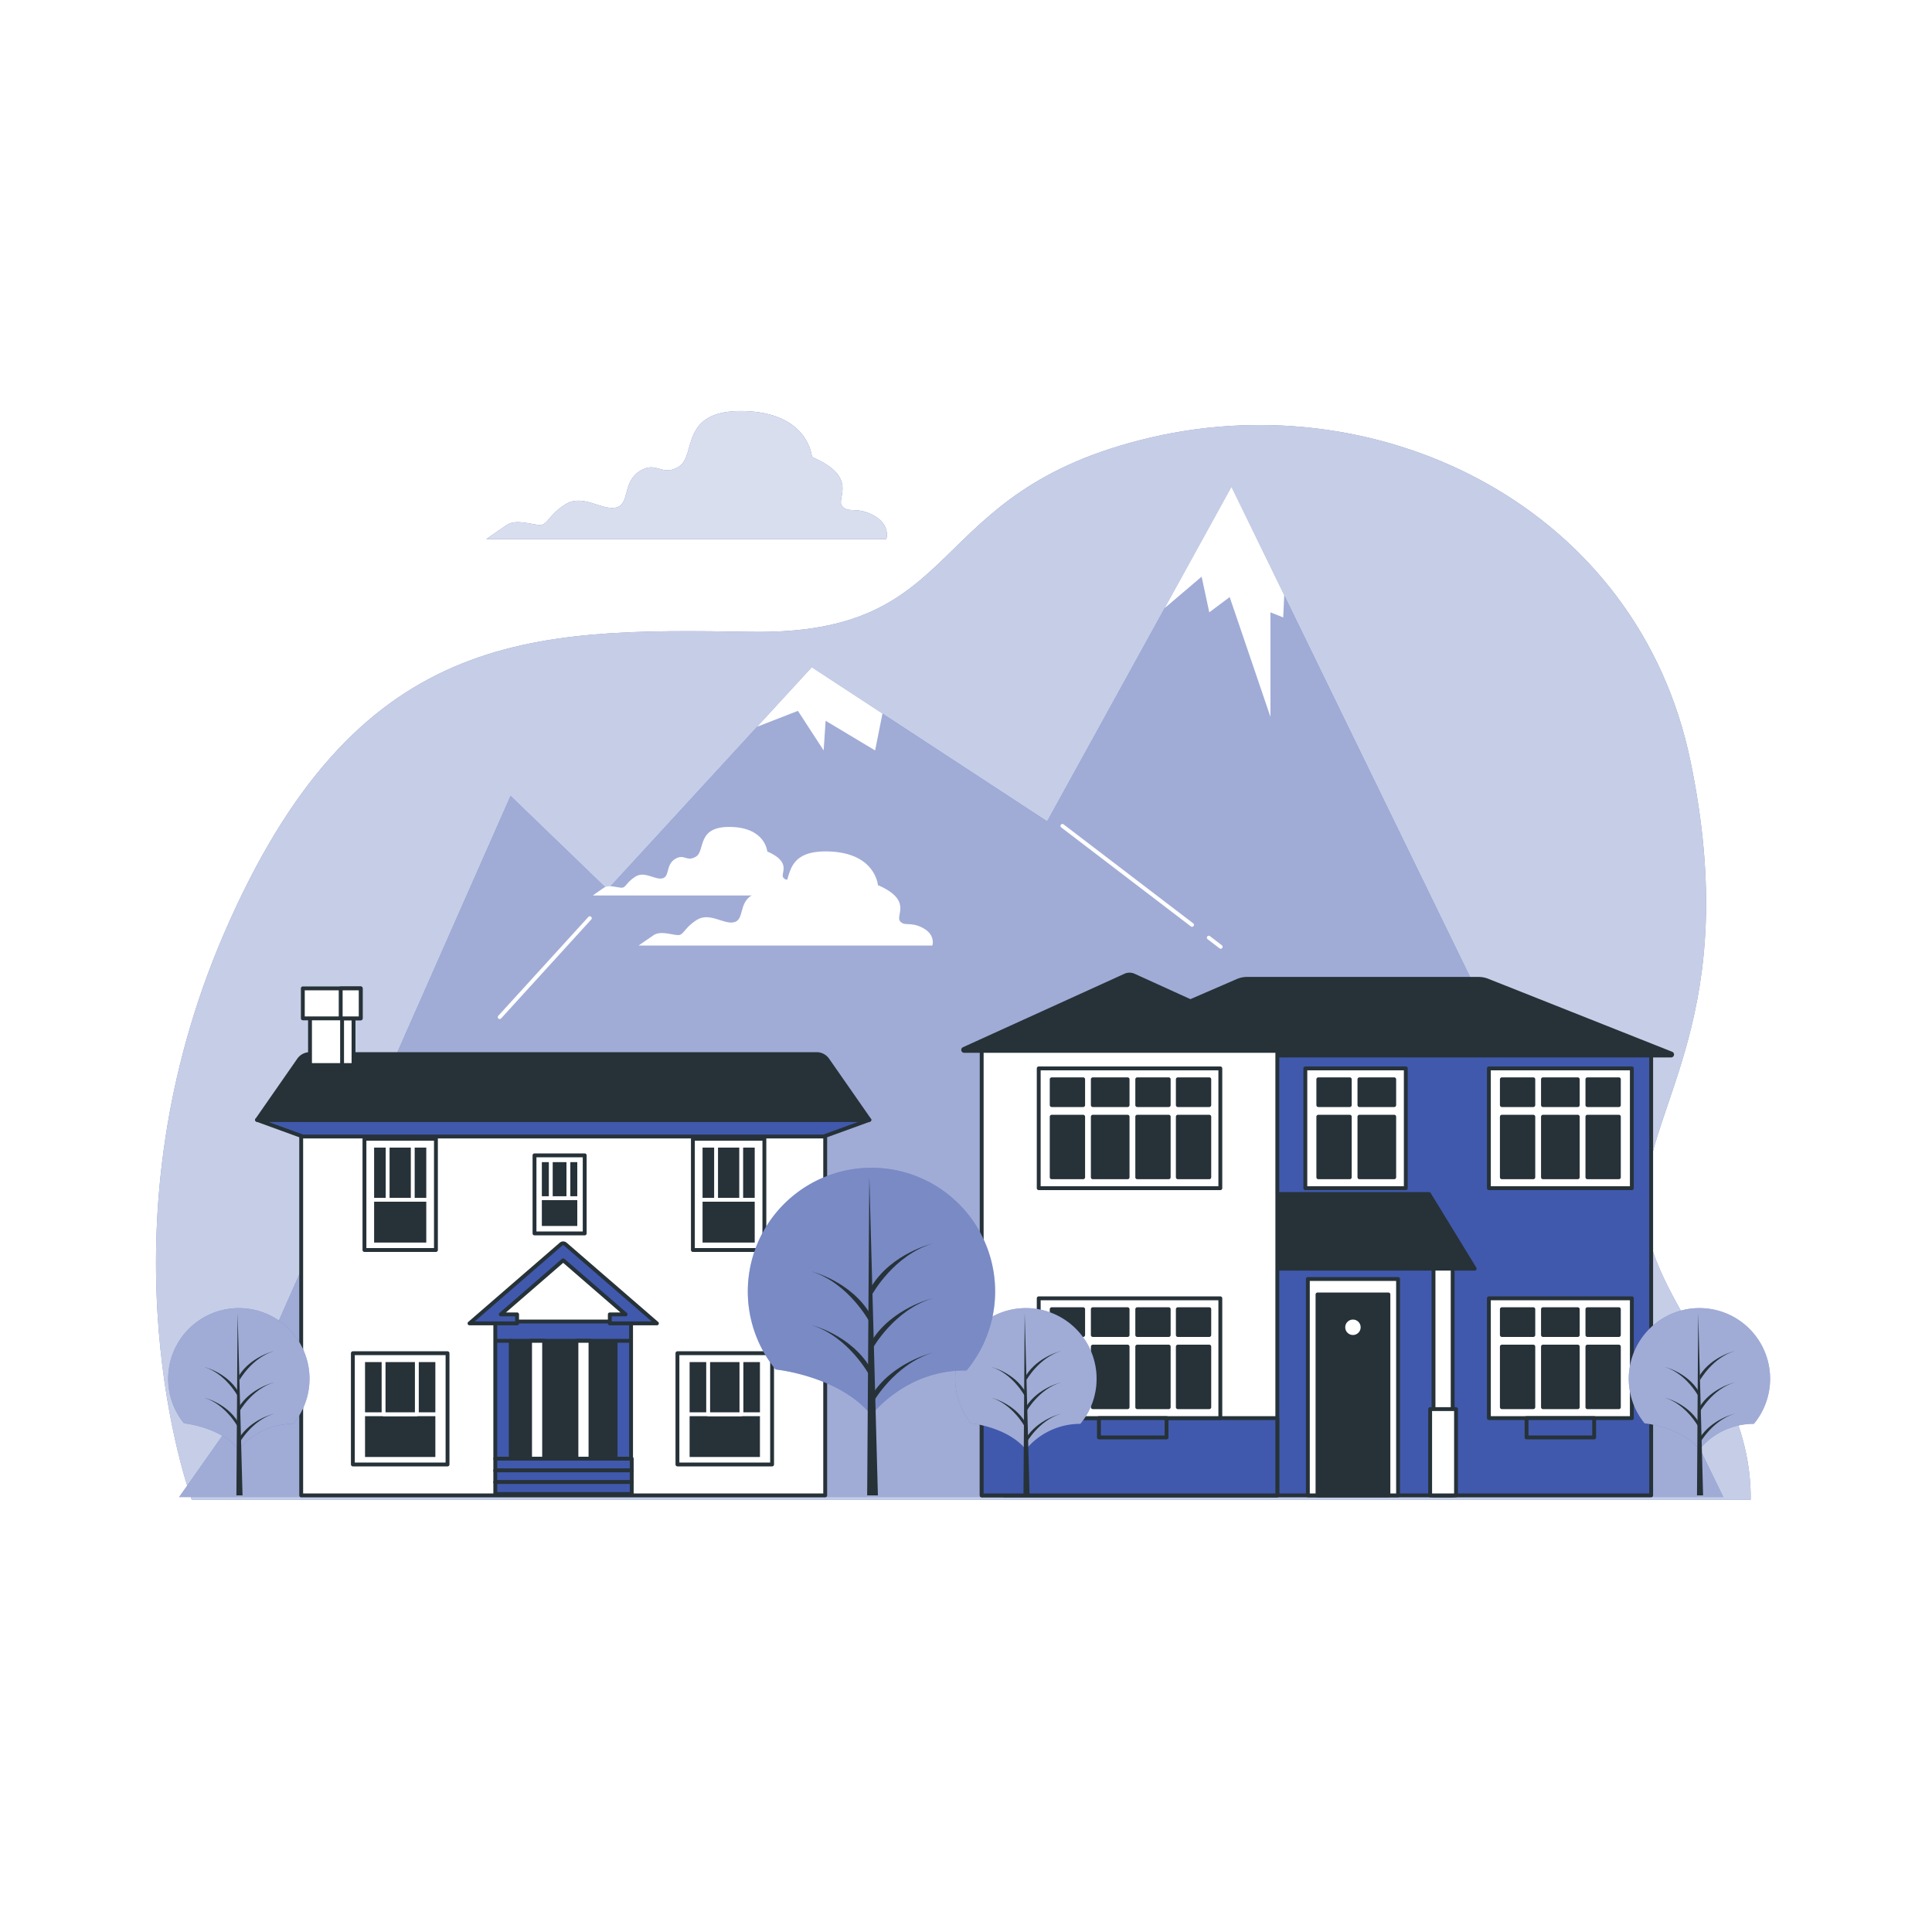 <svg class="animated" id="freepik_stories-houses" xmlns="http://www.w3.org/2000/svg" viewBox="0 0 500 500" version="1.1" xmlns:xlink="http://www.w3.org/1999/xlink" xmlns:svgjs="http://svgjs.com/svgjs"><style>svg#freepik_stories-houses:not(.animated) .animable {opacity: 0;}svg#freepik_stories-houses.animated #freepik--background-simple--inject-2 {animation: 1s 1 forwards cubic-bezier(.36,-0.01,.5,1.38) slideDown;animation-delay: 0s;}svg#freepik_stories-houses.animated #freepik--Trees--inject-2 {animation: 1s 1 forwards cubic-bezier(.36,-0.01,.5,1.38) slideDown;animation-delay: 0s;}svg#freepik_stories-houses.animated #freepik--Clouds--inject-2 {animation: 1s 1 forwards cubic-bezier(.36,-0.01,.5,1.38) slideDown;animation-delay: 0s;}            @keyframes slideDown {                0% {                    opacity: 0;                    transform: translateY(-30px);                }                100% {                    opacity: 1;                    transform: translateY(0);                }            }        .animator-hidden { display: none; }</style><g id="freepik--background-simple--inject-2" class="animable" style="transform-origin: 246.724px 249.068px;"><path d="M453.07,388.14c.38-32.27-28.22-52.84-27.45-77.36.79-25.16,25.36-48.46,11.89-113.7S358.25,99.21,298,113.19s-46.76,51.27-103.82,50.33S92,162.59,57.89,241.81c-31.77,73.85-11.2,138-8.26,146.33Z" style="fill: rgb(64, 89, 173); transform-origin: 246.724px 249.068px;" id="elxcngl2f9swe" class="animable"></path><g id="ely2cdbx1t9u"><path d="M453.07,388.14c.38-32.27-28.22-52.84-27.45-77.36.79-25.16,25.36-48.46,11.89-113.7S358.25,99.21,298,113.19s-46.76,51.27-103.82,50.33S92,162.59,57.89,241.81c-31.77,73.85-11.2,138-8.26,146.33Z" style="fill: rgb(255, 255, 255); opacity: 0.7; transform-origin: 246.724px 249.068px;" class="animable"></path></g></g><g id="freepik--Mountains--inject-2" class="animable" style="transform-origin: 246.175px 256.72px;"><polygon points="446 387.44 318.7 126 271 212.56 210.09 172.7 157.24 230.2 132.13 205.97 61.45 366.03 46.35 387.44 446 387.44" style="fill: rgb(64, 89, 173); transform-origin: 246.175px 256.72px;" id="elp9tyv28z2m" class="animable"></polygon><g id="el7366okfmu2"><polygon points="446 387.44 318.7 126 271 212.56 210.09 172.7 157.24 230.2 132.13 205.97 61.45 366.03 46.35 387.44 446 387.44" style="fill: rgb(255, 255, 255); opacity: 0.5; transform-origin: 246.175px 256.72px;" class="animable"></polygon></g><line x1="312.83" y1="242.67" x2="315.91" y2="245.03" style="fill: none; stroke: rgb(255, 255, 255); stroke-linecap: round; stroke-linejoin: round; transform-origin: 314.37px 243.85px;" id="eljx4afydq159" class="animable"></line><line x1="274.95" y1="213.74" x2="308.5" y2="239.36" style="fill: none; stroke: rgb(255, 255, 255); stroke-linecap: round; stroke-linejoin: round; transform-origin: 291.725px 226.55px;" id="elfrvj1j8wnns" class="animable"></line><line x1="152.64" y1="237.63" x2="129.32" y2="263.23" style="fill: none; stroke: rgb(255, 255, 255); stroke-linecap: round; stroke-linejoin: round; transform-origin: 140.98px 250.43px;" id="elx7s34b5fbm" class="animable"></line><polygon points="328.79 185.52 328.79 158.47 332.09 159.79 332.36 154.05 318.7 126 301.42 157.37 310.98 149.24 312.96 158.47 318.24 154.52 328.79 185.52" style="fill: rgb(255, 255, 255); transform-origin: 316.89px 155.76px;" id="el91u89ekd1y9" class="animable"></polygon><polygon points="226.48 194.21 228.38 184.67 210.09 172.7 195.97 188.07 206.5 183.97 213.16 194.21 213.67 186.53 226.48 194.21" style="fill: rgb(255, 255, 255); transform-origin: 212.175px 183.455px;" id="ela3eidpctjav" class="animable"></polygon></g><g id="freepik--house-2--inject-2" class="animable" style="transform-origin: 341.006px 319.611px;"><rect x="259.95" y="271.67" width="167.37" height="115.33" style="fill: rgb(64, 89, 173); stroke: rgb(38, 50, 56); stroke-linecap: round; stroke-linejoin: round; transform-origin: 343.635px 329.335px;" id="el2kgnz0pg019" class="animable"></rect><rect x="338.47" y="331" width="23.35" height="56" style="fill: rgb(255, 255, 255); stroke: rgb(38, 50, 56); stroke-linecap: round; stroke-linejoin: round; transform-origin: 350.145px 359px;" id="el1xync2bons3" class="animable"></rect><rect x="340.97" y="335" width="18.35" height="52" style="fill: rgb(38, 50, 56); stroke: rgb(38, 50, 56); stroke-linecap: round; stroke-linejoin: round; transform-origin: 350.145px 361px;" id="el8wpe7jxgynx" class="animable"></rect><rect x="370.99" y="323.43" width="4.96" height="63.57" style="fill: rgb(255, 255, 255); stroke: rgb(38, 50, 56); stroke-linecap: round; stroke-linejoin: round; transform-origin: 373.47px 355.215px;" id="elkiljyi41bos" class="animable"></rect><rect x="370.12" y="364.68" width="6.7" height="22.32" style="fill: rgb(255, 255, 255); stroke: rgb(38, 50, 56); stroke-linecap: round; stroke-linejoin: round; transform-origin: 373.47px 375.84px;" id="elxzpl7gcwpfo" class="animable"></rect><path d="M432.44,273.16H276.92a.26.26,0,0,1-.1-.5l43.43-18.81a6.24,6.24,0,0,1,2.49-.52h59.94a6.18,6.18,0,0,1,2.32.45l47.54,18.87A.26.26,0,0,1,432.44,273.16Z" style="fill: rgb(38, 50, 56); stroke: rgb(38, 50, 56); stroke-linecap: round; stroke-linejoin: round; transform-origin: 354.701px 263.247px;" id="el0m23pz5qro1g" class="animable"></path><polygon points="381.65 328.33 292.32 328.33 299 309 369.82 309 381.65 328.33" style="fill: rgb(38, 50, 56); stroke: rgb(38, 50, 56); stroke-linecap: round; stroke-linejoin: round; transform-origin: 336.985px 318.665px;" id="elqy4e42b0n8" class="animable"></polygon><rect x="254.06" y="271.67" width="76.51" height="115.33" style="fill: rgb(255, 255, 255); stroke: rgb(38, 50, 56); stroke-linecap: round; stroke-linejoin: round; transform-origin: 292.315px 329.335px;" id="eln222jci37br" class="animable"></rect><rect x="254.06" y="367" width="76.51" height="20" style="fill: rgb(64, 89, 173); stroke: rgb(38, 50, 56); stroke-linecap: round; stroke-linejoin: round; transform-origin: 292.315px 377px;" id="el4uvg2efc5eq" class="animable"></rect><path d="M291.2,252.47l-41.77,19a.26.26,0,0,0,.11.5H335.1a.26.26,0,0,0,.11-.5l-41.77-19A2.66,2.66,0,0,0,291.2,252.47Z" style="fill: rgb(38, 50, 56); stroke: rgb(38, 50, 56); stroke-linecap: round; stroke-linejoin: round; transform-origin: 292.32px 262.096px;" id="elwg54sdkeqp" class="animable"></path><circle cx="350.14" cy="343.5" r="2" style="fill: rgb(255, 255, 255); transform-origin: 350.14px 343.5px;" id="elioyqjj7u3i" class="animable"></circle><rect x="385.32" y="336" width="37" height="31" style="fill: rgb(255, 255, 255); stroke: rgb(38, 50, 56); stroke-linecap: round; stroke-linejoin: round; transform-origin: 403.82px 351.5px;" id="elysrfwxh182a" class="animable"></rect><rect x="399.32" y="338.82" width="9" height="6.68" style="fill: rgb(38, 50, 56); stroke: rgb(38, 50, 56); stroke-linecap: round; stroke-linejoin: round; transform-origin: 403.82px 342.16px;" id="elx4rj7t6vnl" class="animable"></rect><rect x="399.32" y="348.5" width="9" height="15.68" style="fill: rgb(38, 50, 56); stroke: rgb(38, 50, 56); stroke-linecap: round; stroke-linejoin: round; transform-origin: 403.82px 356.34px;" id="elkoke9lhjjdb" class="animable"></rect><rect x="388.68" y="338.82" width="8.14" height="6.68" style="fill: rgb(38, 50, 56); stroke: rgb(38, 50, 56); stroke-linecap: round; stroke-linejoin: round; transform-origin: 392.75px 342.16px;" id="el2awdnpan5us" class="animable"></rect><rect x="410.82" y="338.82" width="8.14" height="6.68" style="fill: rgb(38, 50, 56); stroke: rgb(38, 50, 56); stroke-linecap: round; stroke-linejoin: round; transform-origin: 414.89px 342.16px;" id="elxb3ng4f7eo" class="animable"></rect><rect x="410.82" y="348.5" width="8.14" height="15.68" style="fill: rgb(38, 50, 56); stroke: rgb(38, 50, 56); stroke-linecap: round; stroke-linejoin: round; transform-origin: 414.89px 356.34px;" id="el1upuify0p7e" class="animable"></rect><rect x="388.68" y="348.5" width="8.14" height="15.68" style="fill: rgb(38, 50, 56); stroke: rgb(38, 50, 56); stroke-linecap: round; stroke-linejoin: round; transform-origin: 392.75px 356.34px;" id="elyaw439tt2o" class="animable"></rect><rect x="268.82" y="336" width="47" height="31" style="fill: rgb(255, 255, 255); stroke: rgb(38, 50, 56); stroke-linecap: round; stroke-linejoin: round; transform-origin: 292.32px 351.5px;" id="elm6m2fkomp4c" class="animable"></rect><rect x="282.82" y="338.82" width="9" height="6.68" style="fill: rgb(38, 50, 56); stroke: rgb(38, 50, 56); stroke-linecap: round; stroke-linejoin: round; transform-origin: 287.32px 342.16px;" id="elrcbsyd6jf38" class="animable"></rect><rect x="282.82" y="348.5" width="9" height="15.68" style="fill: rgb(38, 50, 56); stroke: rgb(38, 50, 56); stroke-linecap: round; stroke-linejoin: round; transform-origin: 287.32px 356.34px;" id="elemp2xil3saa" class="animable"></rect><rect x="272.18" y="338.82" width="8.14" height="6.68" style="fill: rgb(38, 50, 56); stroke: rgb(38, 50, 56); stroke-linecap: round; stroke-linejoin: round; transform-origin: 276.25px 342.16px;" id="el3etuok2gu4n" class="animable"></rect><rect x="294.32" y="338.82" width="8.14" height="6.68" style="fill: rgb(38, 50, 56); stroke: rgb(38, 50, 56); stroke-linecap: round; stroke-linejoin: round; transform-origin: 298.39px 342.16px;" id="el5sdkuzhljtm" class="animable"></rect><rect x="294.32" y="348.5" width="8.14" height="15.68" style="fill: rgb(38, 50, 56); stroke: rgb(38, 50, 56); stroke-linecap: round; stroke-linejoin: round; transform-origin: 298.39px 356.34px;" id="elwkdd98chkdf" class="animable"></rect><rect x="304.82" y="338.82" width="8.14" height="6.68" style="fill: rgb(38, 50, 56); stroke: rgb(38, 50, 56); stroke-linecap: round; stroke-linejoin: round; transform-origin: 308.89px 342.16px;" id="elhp92mxf4wq" class="animable"></rect><rect x="304.82" y="348.5" width="8.14" height="15.68" style="fill: rgb(38, 50, 56); stroke: rgb(38, 50, 56); stroke-linecap: round; stroke-linejoin: round; transform-origin: 308.89px 356.34px;" id="elh6iq1nucj4r" class="animable"></rect><rect x="272.18" y="348.5" width="8.14" height="15.68" style="fill: rgb(38, 50, 56); stroke: rgb(38, 50, 56); stroke-linecap: round; stroke-linejoin: round; transform-origin: 276.25px 356.34px;" id="ele6e6j90ib1o" class="animable"></rect><rect x="268.82" y="276.5" width="47" height="31" style="fill: rgb(255, 255, 255); stroke: rgb(38, 50, 56); stroke-linecap: round; stroke-linejoin: round; transform-origin: 292.32px 292px;" id="elzzqxlvkrqec" class="animable"></rect><rect x="282.82" y="279.32" width="9" height="6.68" style="fill: rgb(38, 50, 56); stroke: rgb(38, 50, 56); stroke-linecap: round; stroke-linejoin: round; transform-origin: 287.32px 282.66px;" id="elp7ubumjbud" class="animable"></rect><rect x="282.82" y="289" width="9" height="15.68" style="fill: rgb(38, 50, 56); stroke: rgb(38, 50, 56); stroke-linecap: round; stroke-linejoin: round; transform-origin: 287.32px 296.84px;" id="eljfqhdmns6n" class="animable"></rect><rect x="272.18" y="279.32" width="8.14" height="6.68" style="fill: rgb(38, 50, 56); stroke: rgb(38, 50, 56); stroke-linecap: round; stroke-linejoin: round; transform-origin: 276.25px 282.66px;" id="el3vmq4ox3dcr" class="animable"></rect><rect x="294.32" y="279.32" width="8.14" height="6.68" style="fill: rgb(38, 50, 56); stroke: rgb(38, 50, 56); stroke-linecap: round; stroke-linejoin: round; transform-origin: 298.39px 282.66px;" id="eldoxjiqmi3jk" class="animable"></rect><rect x="294.32" y="289" width="8.14" height="15.68" style="fill: rgb(38, 50, 56); stroke: rgb(38, 50, 56); stroke-linecap: round; stroke-linejoin: round; transform-origin: 298.39px 296.84px;" id="elm2jx015q8q" class="animable"></rect><rect x="304.82" y="279.32" width="8.14" height="6.68" style="fill: rgb(38, 50, 56); stroke: rgb(38, 50, 56); stroke-linecap: round; stroke-linejoin: round; transform-origin: 308.89px 282.66px;" id="elsxogourruoq" class="animable"></rect><rect x="304.82" y="289" width="8.14" height="15.68" style="fill: rgb(38, 50, 56); stroke: rgb(38, 50, 56); stroke-linecap: round; stroke-linejoin: round; transform-origin: 308.89px 296.84px;" id="el6osq2vrca7e" class="animable"></rect><rect x="272.18" y="289" width="8.14" height="15.68" style="fill: rgb(38, 50, 56); stroke: rgb(38, 50, 56); stroke-linecap: round; stroke-linejoin: round; transform-origin: 276.25px 296.84px;" id="el65q7v3tbi9b" class="animable"></rect><rect x="385.32" y="276.5" width="37" height="31" style="fill: rgb(255, 255, 255); stroke: rgb(38, 50, 56); stroke-linecap: round; stroke-linejoin: round; transform-origin: 403.82px 292px;" id="elawpwwnzpzat" class="animable"></rect><rect x="399.32" y="279.32" width="9" height="6.68" style="fill: rgb(38, 50, 56); stroke: rgb(38, 50, 56); stroke-linecap: round; stroke-linejoin: round; transform-origin: 403.82px 282.66px;" id="el9pt0qyuymxj" class="animable"></rect><rect x="399.32" y="289" width="9" height="15.68" style="fill: rgb(38, 50, 56); stroke: rgb(38, 50, 56); stroke-linecap: round; stroke-linejoin: round; transform-origin: 403.82px 296.84px;" id="els5zoxi6j7bg" class="animable"></rect><rect x="388.68" y="279.32" width="8.14" height="6.68" style="fill: rgb(38, 50, 56); stroke: rgb(38, 50, 56); stroke-linecap: round; stroke-linejoin: round; transform-origin: 392.75px 282.66px;" id="elpxsvemqz9ad" class="animable"></rect><rect x="410.82" y="279.32" width="8.14" height="6.68" style="fill: rgb(38, 50, 56); stroke: rgb(38, 50, 56); stroke-linecap: round; stroke-linejoin: round; transform-origin: 414.89px 282.66px;" id="elaa7il7rk43" class="animable"></rect><rect x="410.82" y="289" width="8.14" height="15.68" style="fill: rgb(38, 50, 56); stroke: rgb(38, 50, 56); stroke-linecap: round; stroke-linejoin: round; transform-origin: 414.89px 296.84px;" id="el0t84wtdr4iu" class="animable"></rect><rect x="388.68" y="289" width="8.14" height="15.68" style="fill: rgb(38, 50, 56); stroke: rgb(38, 50, 56); stroke-linecap: round; stroke-linejoin: round; transform-origin: 392.75px 296.84px;" id="eljxnn64jo93m" class="animable"></rect><rect x="337.82" y="276.5" width="26" height="31" style="fill: rgb(255, 255, 255); stroke: rgb(38, 50, 56); stroke-linecap: round; stroke-linejoin: round; transform-origin: 350.82px 292px;" id="el3xkz2jw9v56" class="animable"></rect><rect x="351.82" y="279.32" width="9" height="6.68" style="fill: rgb(38, 50, 56); stroke: rgb(38, 50, 56); stroke-linecap: round; stroke-linejoin: round; transform-origin: 356.32px 282.66px;" id="elf5yp1ro7yyf" class="animable"></rect><rect x="351.82" y="289" width="9" height="15.68" style="fill: rgb(38, 50, 56); stroke: rgb(38, 50, 56); stroke-linecap: round; stroke-linejoin: round; transform-origin: 356.32px 296.84px;" id="elfxkn7js0p7" class="animable"></rect><rect x="341.18" y="279.32" width="8.14" height="6.68" style="fill: rgb(38, 50, 56); stroke: rgb(38, 50, 56); stroke-linecap: round; stroke-linejoin: round; transform-origin: 345.25px 282.66px;" id="elev4eajy3de" class="animable"></rect><rect x="341.18" y="289" width="8.14" height="15.68" style="fill: rgb(38, 50, 56); stroke: rgb(38, 50, 56); stroke-linecap: round; stroke-linejoin: round; transform-origin: 345.25px 296.84px;" id="el97m2ebs7k1b" class="animable"></rect><rect x="395.07" y="367" width="17.5" height="5" style="fill: rgb(64, 89, 173); stroke: rgb(38, 50, 56); stroke-linecap: round; stroke-linejoin: round; transform-origin: 403.82px 369.5px;" id="ele3h896u5co5" class="animable"></rect><rect x="284.4" y="367" width="17.5" height="5" style="fill: rgb(64, 89, 173); stroke: rgb(38, 50, 56); stroke-linecap: round; stroke-linejoin: round; transform-origin: 293.15px 369.5px;" id="elow1gonbru5" class="animable"></rect></g><g id="freepik--house-1--inject-2" class="animable" style="transform-origin: 145.76px 321.395px;"><rect x="77.95" y="287" width="135.61" height="100" style="fill: rgb(255, 255, 255); stroke: rgb(38, 50, 56); stroke-linecap: round; stroke-linejoin: round; transform-origin: 145.755px 337px;" id="el5had654g41u" class="animable"></rect><polygon points="224.98 289.82 66.53 289.82 78.37 294.13 213.13 294.13 224.98 289.82" style="fill: rgb(64, 89, 173); stroke: rgb(38, 50, 56); stroke-linecap: round; stroke-linejoin: round; transform-origin: 145.755px 291.975px;" id="elvrvnj8qx39" class="animable"></polygon><path d="M225,289.83H66.52l10.83-15.56a3.43,3.43,0,0,1,2.81-1.47H211.34a3.44,3.44,0,0,1,2.82,1.47Z" style="fill: rgb(38, 50, 56); stroke: rgb(38, 50, 56); stroke-linecap: round; stroke-linejoin: round; transform-origin: 145.76px 281.315px;" id="elxnndqf95txk" class="animable"></path><rect x="80.23" y="260.54" width="11.26" height="15.09" style="fill: rgb(255, 255, 255); stroke: rgb(38, 50, 56); stroke-linecap: round; stroke-linejoin: round; transform-origin: 85.86px 268.085px;" id="elwgnmn177zp" class="animable"></rect><rect x="88.53" y="260.54" width="2.96" height="15.09" style="fill: rgb(255, 255, 255); stroke: rgb(38, 50, 56); stroke-linecap: round; stroke-linejoin: round; transform-origin: 90.01px 268.085px;" id="elx5g1vc3w06" class="animable"></rect><rect x="78.37" y="255.79" width="14.98" height="7.76" style="fill: rgb(255, 255, 255); stroke: rgb(38, 50, 56); stroke-linecap: round; stroke-linejoin: round; transform-origin: 85.86px 259.67px;" id="eleo7fz25p4yf" class="animable"></rect><rect x="88.17" y="255.79" width="5.18" height="7.76" style="fill: rgb(255, 255, 255); stroke: rgb(38, 50, 56); stroke-linecap: round; stroke-linejoin: round; transform-origin: 90.76px 259.67px;" id="elf1vtgvragtg" class="animable"></rect><rect x="94.32" y="294.71" width="18.5" height="28.79" style="fill: rgb(255, 255, 255); stroke: rgb(38, 50, 56); stroke-linecap: round; stroke-linejoin: round; transform-origin: 103.57px 309.105px;" id="elx93t8aqoxx" class="animable"></rect><rect x="96.32" y="296.5" width="14.5" height="25.57" style="fill: rgb(38, 50, 56); stroke: rgb(255, 255, 255); stroke-linecap: round; stroke-linejoin: round; transform-origin: 103.57px 309.285px;" id="el0zeyo3b3sw" class="animable"></rect><rect x="96.32" y="296.5" width="14.5" height="14" style="fill: rgb(38, 50, 56); stroke: rgb(255, 255, 255); stroke-linecap: round; stroke-linejoin: round; transform-origin: 103.57px 303.5px;" id="eljqpec74ci2f" class="animable"></rect><rect x="100.32" y="296.5" width="6.5" height="14" style="fill: rgb(38, 50, 56); stroke: rgb(255, 255, 255); stroke-linecap: round; stroke-linejoin: round; transform-origin: 103.57px 303.5px;" id="ele6e6udlijie" class="animable"></rect><rect x="91.32" y="350.21" width="24.5" height="28.79" style="fill: rgb(255, 255, 255); stroke: rgb(38, 50, 56); stroke-linecap: round; stroke-linejoin: round; transform-origin: 103.57px 364.605px;" id="ell5oj9qnzytf" class="animable"></rect><rect x="93.97" y="352" width="19.2" height="25.57" style="fill: rgb(38, 50, 56); stroke: rgb(255, 255, 255); stroke-linecap: round; stroke-linejoin: round; transform-origin: 103.57px 364.785px;" id="elcvo63dk2yoq" class="animable"></rect><rect x="93.97" y="352" width="19.2" height="14" style="fill: rgb(38, 50, 56); stroke: rgb(255, 255, 255); stroke-linecap: round; stroke-linejoin: round; transform-origin: 103.57px 359px;" id="el1k3mk53d4q6" class="animable"></rect><rect x="99.27" y="352" width="8.61" height="14" style="fill: rgb(38, 50, 56); stroke: rgb(255, 255, 255); stroke-linecap: round; stroke-linejoin: round; transform-origin: 103.575px 359px;" id="el6fgou1unbh7" class="animable"></rect><rect x="175.32" y="350.21" width="24.5" height="28.79" style="fill: rgb(255, 255, 255); stroke: rgb(38, 50, 56); stroke-linecap: round; stroke-linejoin: round; transform-origin: 187.57px 364.605px;" id="el7mltt9f7qqs" class="animable"></rect><rect x="177.97" y="352" width="19.2" height="25.57" style="fill: rgb(38, 50, 56); stroke: rgb(255, 255, 255); stroke-linecap: round; stroke-linejoin: round; transform-origin: 187.57px 364.785px;" id="elbdqu71gv9ch" class="animable"></rect><rect x="177.97" y="352" width="19.2" height="14" style="fill: rgb(38, 50, 56); stroke: rgb(255, 255, 255); stroke-linecap: round; stroke-linejoin: round; transform-origin: 187.57px 359px;" id="elon3kutlg96m" class="animable"></rect><rect x="183.27" y="352" width="8.61" height="14" style="fill: rgb(38, 50, 56); stroke: rgb(255, 255, 255); stroke-linecap: round; stroke-linejoin: round; transform-origin: 187.575px 359px;" id="elw2y88v4cb5q" class="animable"></rect><rect x="179.32" y="294.71" width="18.5" height="28.79" style="fill: rgb(255, 255, 255); stroke: rgb(38, 50, 56); stroke-linecap: round; stroke-linejoin: round; transform-origin: 188.57px 309.105px;" id="el5xmtr15o446" class="animable"></rect><rect x="181.32" y="296.5" width="14.5" height="25.57" style="fill: rgb(38, 50, 56); stroke: rgb(255, 255, 255); stroke-linecap: round; stroke-linejoin: round; transform-origin: 188.57px 309.285px;" id="eloh82l2rhxv" class="animable"></rect><rect x="181.32" y="296.5" width="14.5" height="14" style="fill: rgb(38, 50, 56); stroke: rgb(255, 255, 255); stroke-linecap: round; stroke-linejoin: round; transform-origin: 188.57px 303.5px;" id="ely4vedbllqs" class="animable"></rect><rect x="185.32" y="296.5" width="6.5" height="14" style="fill: rgb(38, 50, 56); stroke: rgb(255, 255, 255); stroke-linecap: round; stroke-linejoin: round; transform-origin: 188.57px 303.5px;" id="elqlfmhgbmdvq" class="animable"></rect><rect x="138.33" y="299" width="12.99" height="20.21" style="fill: rgb(255, 255, 255); stroke: rgb(38, 50, 56); stroke-linecap: round; stroke-linejoin: round; transform-origin: 144.825px 309.105px;" id="elbqw1defogcm" class="animable"></rect><rect x="139.73" y="300.26" width="10.17" height="17.52" style="fill: rgb(38, 50, 56); stroke: rgb(255, 255, 255); stroke-linecap: round; stroke-linejoin: round; transform-origin: 144.815px 309.02px;" id="el1684wikzqkt" class="animable"></rect><rect x="139.73" y="300.26" width="10.17" height="9.82" style="fill: rgb(38, 50, 56); stroke: rgb(255, 255, 255); stroke-linecap: round; stroke-linejoin: round; transform-origin: 144.815px 305.17px;" id="elxqvqyupi1t" class="animable"></rect><rect x="142.54" y="300.26" width="4.56" height="9.82" style="fill: rgb(38, 50, 56); stroke: rgb(255, 255, 255); stroke-linecap: round; stroke-linejoin: round; transform-origin: 144.82px 305.17px;" id="el67i3nqmxff2" class="animable"></rect><rect x="128.18" y="342" width="35.14" height="35.5" style="fill: rgb(64, 89, 173); stroke: rgb(38, 50, 56); stroke-linecap: round; stroke-linejoin: round; transform-origin: 145.75px 359.75px;" id="elswjq7jukvz" class="animable"></rect><rect x="132.18" y="347" width="27.14" height="30.5" style="fill: rgb(38, 50, 56); stroke: rgb(38, 50, 56); stroke-linecap: round; stroke-linejoin: round; transform-origin: 145.75px 362.25px;" id="el528qxwbbpjt" class="animable"></rect><rect x="137.18" y="347" width="3.64" height="30.5" style="fill: rgb(255, 255, 255); stroke: rgb(38, 50, 56); stroke-linecap: round; stroke-linejoin: round; transform-origin: 139px 362.25px;" id="elbqyjeenvqt5" class="animable"></rect><rect x="149.18" y="347" width="3.64" height="30.5" style="fill: rgb(255, 255, 255); stroke: rgb(38, 50, 56); stroke-linecap: round; stroke-linejoin: round; transform-origin: 151px 362.25px;" id="elht85ido8b1n" class="animable"></rect><path d="M133.82,340.16H129.6l16.15-14,16.16,14h-4.09v2.33H170L146.33,322a.88.88,0,0,0-1.16,0l-23.66,20.49h12.31Z" style="fill: rgb(64, 89, 173); stroke: rgb(38, 50, 56); stroke-linecap: round; stroke-linejoin: round; transform-origin: 145.755px 332.136px;" id="elmgmb4e02adc" class="animable"></path><rect x="128.18" y="377.5" width="35.31" height="3.11" style="fill: rgb(64, 89, 173); stroke: rgb(38, 50, 56); stroke-linecap: round; stroke-linejoin: round; transform-origin: 145.835px 379.055px;" id="elrj71vwsqpx" class="animable"></rect><rect x="128.18" y="380.52" width="35.31" height="3.11" style="fill: rgb(64, 89, 173); stroke: rgb(38, 50, 56); stroke-linecap: round; stroke-linejoin: round; transform-origin: 145.835px 382.075px;" id="elel4qg2hfl0o" class="animable"></rect><rect x="128.18" y="383.54" width="35.31" height="3.11" style="fill: rgb(64, 89, 173); stroke: rgb(38, 50, 56); stroke-linecap: round; stroke-linejoin: round; transform-origin: 145.835px 385.095px;" id="elgsnwtibp2gq" class="animable"></rect><line x1="132.18" y1="347" x2="128.65" y2="347" style="fill: none; stroke: rgb(38, 50, 56); stroke-linecap: round; stroke-linejoin: round; transform-origin: 130.415px 347px;" id="el13apnrussjm" class="animable"></line><line x1="163.18" y1="347" x2="159.65" y2="347" style="fill: none; stroke: rgb(38, 50, 56); stroke-linecap: round; stroke-linejoin: round; transform-origin: 161.415px 347px;" id="elndn50rae6p" class="animable"></line></g><g id="freepik--Trees--inject-2" class="animable animator-active" style="transform-origin: 250.813px 344.61px;"><path d="M251.32,368.35s9.41.93,14.18,6.76a18.21,18.21,0,0,1,14.09-6.62,18.29,18.29,0,1,0-28.28-.13Z" style="fill: rgb(64, 89, 173); transform-origin: 265.503px 356.822px;" id="el5qc4prqbzzb" class="animable"></path><g id="el9nmc7u6jeql"><path d="M251.32,368.35s9.41.93,14.18,6.76a18.21,18.21,0,0,1,14.09-6.62,18.29,18.29,0,1,0-28.28-.13Z" style="fill: rgb(255, 255, 255); opacity: 0.5; transform-origin: 265.503px 356.822px;" class="animable"></path></g><polygon points="265.19 339.81 264.87 387 266.46 387 265.19 339.81" style="fill: rgb(38, 50, 56); transform-origin: 265.665px 363.405px;" id="el9n2enmwn2w" class="animable"></polygon><path d="M265.66,373.34s3.18-5.72,8.9-7.47c0,0-6,1.43-9.05,6.35Z" style="fill: rgb(38, 50, 56); transform-origin: 270.035px 369.605px;" id="elvsfi81rnhz" class="animable"></path><path d="M265.66,357.13s3.18-5.72,8.9-7.47c0,0-6,1.43-9.05,6.36Z" style="fill: rgb(38, 50, 56); transform-origin: 270.035px 353.395px;" id="elkykfev66t5b" class="animable"></path><path d="M265.66,365.23s3.18-5.72,8.9-7.46c0,0-6,1.43-9.05,6.35Z" style="fill: rgb(38, 50, 56); transform-origin: 270.035px 361.5px;" id="el78q6rl1fenp" class="animable"></path><path d="M265.19,361.26s-3.06-5.72-8.58-7.47c0,0,5.82,1.43,8.74,6.36Z" style="fill: rgb(38, 50, 56); transform-origin: 260.98px 357.525px;" id="elgsmsrunthut" class="animable"></path><path d="M265.19,369.2s-3.06-5.71-8.58-7.46c0,0,5.82,1.43,8.74,6.35Z" style="fill: rgb(38, 50, 56); transform-origin: 260.98px 365.47px;" id="el69cfobb3vq5" class="animable"></path><path d="M425.62,368.35s9.41.93,14.19,6.76a18.21,18.21,0,0,1,14.09-6.62,18.29,18.29,0,1,0-28.28-.13Z" style="fill: rgb(64, 89, 173); transform-origin: 439.813px 356.822px;" id="elzgv0k0few4" class="animable"></path><g id="elx56g5ebp3yg"><path d="M425.62,368.35s9.41.93,14.19,6.76a18.21,18.21,0,0,1,14.09-6.62,18.29,18.29,0,1,0-28.28-.13Z" style="fill: rgb(255, 255, 255); opacity: 0.5; transform-origin: 439.813px 356.822px;" class="animable"></path></g><polygon points="439.49 339.81 439.18 387 440.76 387 439.49 339.81" style="fill: rgb(38, 50, 56); transform-origin: 439.97px 363.405px;" id="elppld3bl6f3" class="animable"></polygon><path d="M440,373.34s3.18-5.72,8.9-7.47c0,0-6,1.43-9.06,6.35Z" style="fill: rgb(38, 50, 56); transform-origin: 444.37px 369.605px;" id="elwe5hqt0v08p" class="animable"></path><path d="M440,357.13s3.18-5.72,8.9-7.47c0,0-6,1.43-9.06,6.36Z" style="fill: rgb(38, 50, 56); transform-origin: 444.37px 353.395px;" id="eljvszvwykbvk" class="animable"></path><path d="M440,365.23s3.18-5.72,8.9-7.46c0,0-6,1.43-9.06,6.35Z" style="fill: rgb(38, 50, 56); transform-origin: 444.37px 361.5px;" id="el6x528v5ybcb" class="animable"></path><path d="M439.5,361.26s-3.07-5.72-8.59-7.47c0,0,5.83,1.43,8.74,6.36Z" style="fill: rgb(38, 50, 56); transform-origin: 435.28px 357.525px;" id="el5ph6o25hnmd" class="animable"></path><path d="M439.5,369.2s-3.07-5.71-8.59-7.46c0,0,5.83,1.43,8.74,6.35Z" style="fill: rgb(38, 50, 56); transform-origin: 435.28px 365.47px;" id="elczf5p3ovcyd" class="animable"></path><path d="M47.62,368.35s9.41.93,14.19,6.76a18.21,18.21,0,0,1,14.09-6.62,18.29,18.29,0,1,0-28.28-.13Z" style="fill: rgb(64, 89, 173); transform-origin: 61.813px 356.822px;" id="elzg8t8a9rihs" class="animable"></path><g id="elrb7knvveh6a"><path d="M47.62,368.35s9.41.93,14.19,6.76a18.21,18.21,0,0,1,14.09-6.62,18.29,18.29,0,1,0-28.28-.13Z" style="fill: rgb(255, 255, 255); opacity: 0.5; transform-origin: 61.813px 356.822px;" class="animable"></path></g><polygon points="61.49 339.81 61.18 387 62.77 387 61.49 339.81" style="fill: rgb(38, 50, 56); transform-origin: 61.975px 363.405px;" id="elx724eyuojro" class="animable"></polygon><path d="M62,373.34s3.18-5.72,8.9-7.47c0,0-6,1.43-9.06,6.35Z" style="fill: rgb(38, 50, 56); transform-origin: 66.37px 369.605px;" id="el4f2cjr4lmyi" class="animable"></path><path d="M62,357.13s3.18-5.72,8.9-7.47c0,0-6,1.43-9.06,6.36Z" style="fill: rgb(38, 50, 56); transform-origin: 66.37px 353.395px;" id="elkzgwrrwqfte" class="animable"></path><path d="M62,365.23s3.18-5.72,8.9-7.46c0,0-6,1.43-9.06,6.35Z" style="fill: rgb(38, 50, 56); transform-origin: 66.37px 361.5px;" id="el583nw2g19ri" class="animable"></path><path d="M61.5,361.26s-3.07-5.72-8.59-7.47c0,0,5.83,1.43,8.74,6.36Z" style="fill: rgb(38, 50, 56); transform-origin: 57.28px 357.525px;" id="elhq9hq8y4cb" class="animable"></path><path d="M61.5,369.2s-3.07-5.71-8.59-7.46c0,0,5.83,1.43,8.74,6.35Z" style="fill: rgb(38, 50, 56); transform-origin: 57.28px 365.47px;" id="el2rpklti9agr" class="animable"></path><path d="M200.75,354.42s16.44,1.63,24.77,11.82c0,0,8.8-11.8,24.62-11.56a32,32,0,1,0-49.4-.23Z" style="fill: rgb(64, 89, 173); transform-origin: 225.535px 334.23px;" id="el0g5iapt2g2eo" class="animable"></path><g id="elvni416hu96b"><path d="M200.75,354.42s16.44,1.63,24.77,11.82c0,0,8.8-11.8,24.62-11.56a32,32,0,1,0-49.4-.23Z" style="fill: rgb(255, 255, 255); opacity: 0.3; transform-origin: 225.535px 334.23px;" class="animable"></path></g><polygon points="224.98 304.59 224.42 387 227.2 387 224.98 304.59" style="fill: rgb(38, 50, 56); transform-origin: 225.81px 345.795px;" id="el9lydmedzu9e" class="animable"></polygon><path d="M225.81,363.14s5.55-10,15.54-13.05c0,0-10.55,2.5-15.82,11.1Z" style="fill: rgb(38, 50, 56); transform-origin: 233.44px 356.615px;" id="eld1zdkyc5ds" class="animable"></path><path d="M225.81,334.83s5.55-10,15.54-13c0,0-10.55,2.5-15.82,11.1Z" style="fill: rgb(38, 50, 56); transform-origin: 233.44px 328.33px;" id="elplaytz6x1de" class="animable"></path><path d="M225.81,349s5.55-10,15.54-13c0,0-10.55,2.5-15.82,11.1Z" style="fill: rgb(38, 50, 56); transform-origin: 233.44px 342.5px;" id="elxhc02q3u5rr" class="animable"></path><path d="M225,342.05s-5.36-10-15-13c0,0,10.18,2.49,15.26,11.09Z" style="fill: rgb(38, 50, 56); transform-origin: 217.63px 335.55px;" id="elgsw910nlvb" class="animable"></path><path d="M225,355.92s-5.36-10-15-13c0,0,10.18,2.5,15.26,11.1Z" style="fill: rgb(38, 50, 56); transform-origin: 217.63px 349.42px;" id="elfmjb2fxu7d8" class="animable"></path></g><g id="freepik--Floor--inject-2" class="animable animator-hidden" style="transform-origin: 249.315px 388.33px;"><rect x="45.65" y="386.33" width="407.33" height="4" style="fill: rgb(38, 50, 56); stroke: rgb(38, 50, 56); stroke-linecap: round; stroke-linejoin: round; transform-origin: 249.315px 388.33px;" id="elmltuqp4lpnd" class="animable"></rect></g><g id="freepik--Clouds--inject-2" class="animable" style="transform-origin: 183.625px 175.54px;"><path d="M238.91,240.19c-3.3-1.81-4.8-.3-6-1.81s3.31-5.41-5.71-9.31c0,0-.6-8.42-12.92-8.72s-9,8.42-12.32,10.52-4.21-1.2-7.51.9-1.81,6.31-4.51,6.91-6.31-2.7-9.62-.6S177,242,175.5,242s-4.5-1.2-6.31,0-3.9,2.7-3.9,2.7h76S242.22,242,238.91,240.19Z" style="fill: rgb(255, 255, 255); transform-origin: 203.35px 232.521px;" id="elvlm1ptswgtm" class="animable"></path><path d="M207.1,228.46c-2.4-1.32-3.5-.22-4.37-1.32s2.4-3.94-4.16-6.78c0,0-.44-6.13-9.42-6.35s-6.56,6.13-9,7.66-3.07-.87-5.48.66-1.31,4.6-3.28,5-4.6-2-7-.43-2.4,2.84-3.5,2.84-3.28-.87-4.6,0-2.84,2-2.84,2h55.39S209.51,229.77,207.1,228.46Z" style="fill: rgb(255, 255, 255); transform-origin: 181.188px 222.872px;" id="eldxfedn2pvmf" class="animable"></path><path d="M226.1,133.4c-4.5-2.45-6.55-.41-8.18-2.45s4.5-7.37-7.78-12.69c0,0-.82-11.46-17.6-11.87s-12.27,11.46-16.78,14.33-5.72-1.64-10.23,1.22-2.45,8.6-6.13,9.42-8.6-3.69-13.1-.82-4.5,5.32-6.55,5.32-6.14-1.64-8.59,0-5.32,3.68-5.32,3.68H229.37S230.6,135.86,226.1,133.4Z" style="fill: rgb(64, 89, 173); transform-origin: 177.682px 122.96px;" id="elk0z1of0p4oe" class="animable"></path><g id="eli5ole415b1"><path d="M226.1,133.4c-4.5-2.45-6.55-.41-8.18-2.45s4.5-7.37-7.78-12.69c0,0-.82-11.46-17.6-11.87s-12.27,11.46-16.78,14.33-5.72-1.64-10.23,1.22-2.45,8.6-6.13,9.42-8.6-3.69-13.1-.82-4.5,5.32-6.55,5.32-6.14-1.64-8.59,0-5.32,3.68-5.32,3.68H229.37S230.6,135.86,226.1,133.4Z" style="fill: rgb(255, 255, 255); opacity: 0.8; transform-origin: 177.682px 122.96px;" class="animable"></path></g></g><defs>     <filter id="active" height="200%">         <feMorphology in="SourceAlpha" result="DILATED" operator="dilate" radius="2"></feMorphology>                <feFlood flood-color="#32DFEC" flood-opacity="1" result="PINK"></feFlood>        <feComposite in="PINK" in2="DILATED" operator="in" result="OUTLINE"></feComposite>        <feMerge>            <feMergeNode in="OUTLINE"></feMergeNode>            <feMergeNode in="SourceGraphic"></feMergeNode>        </feMerge>    </filter>    <filter id="hover" height="200%">        <feMorphology in="SourceAlpha" result="DILATED" operator="dilate" radius="2"></feMorphology>                <feFlood flood-color="#ff0000" flood-opacity="0.5" result="PINK"></feFlood>        <feComposite in="PINK" in2="DILATED" operator="in" result="OUTLINE"></feComposite>        <feMerge>            <feMergeNode in="OUTLINE"></feMergeNode>            <feMergeNode in="SourceGraphic"></feMergeNode>        </feMerge>            <feColorMatrix type="matrix" values="0   0   0   0   0                0   1   0   0   0                0   0   0   0   0                0   0   0   1   0 "></feColorMatrix>    </filter></defs></svg>